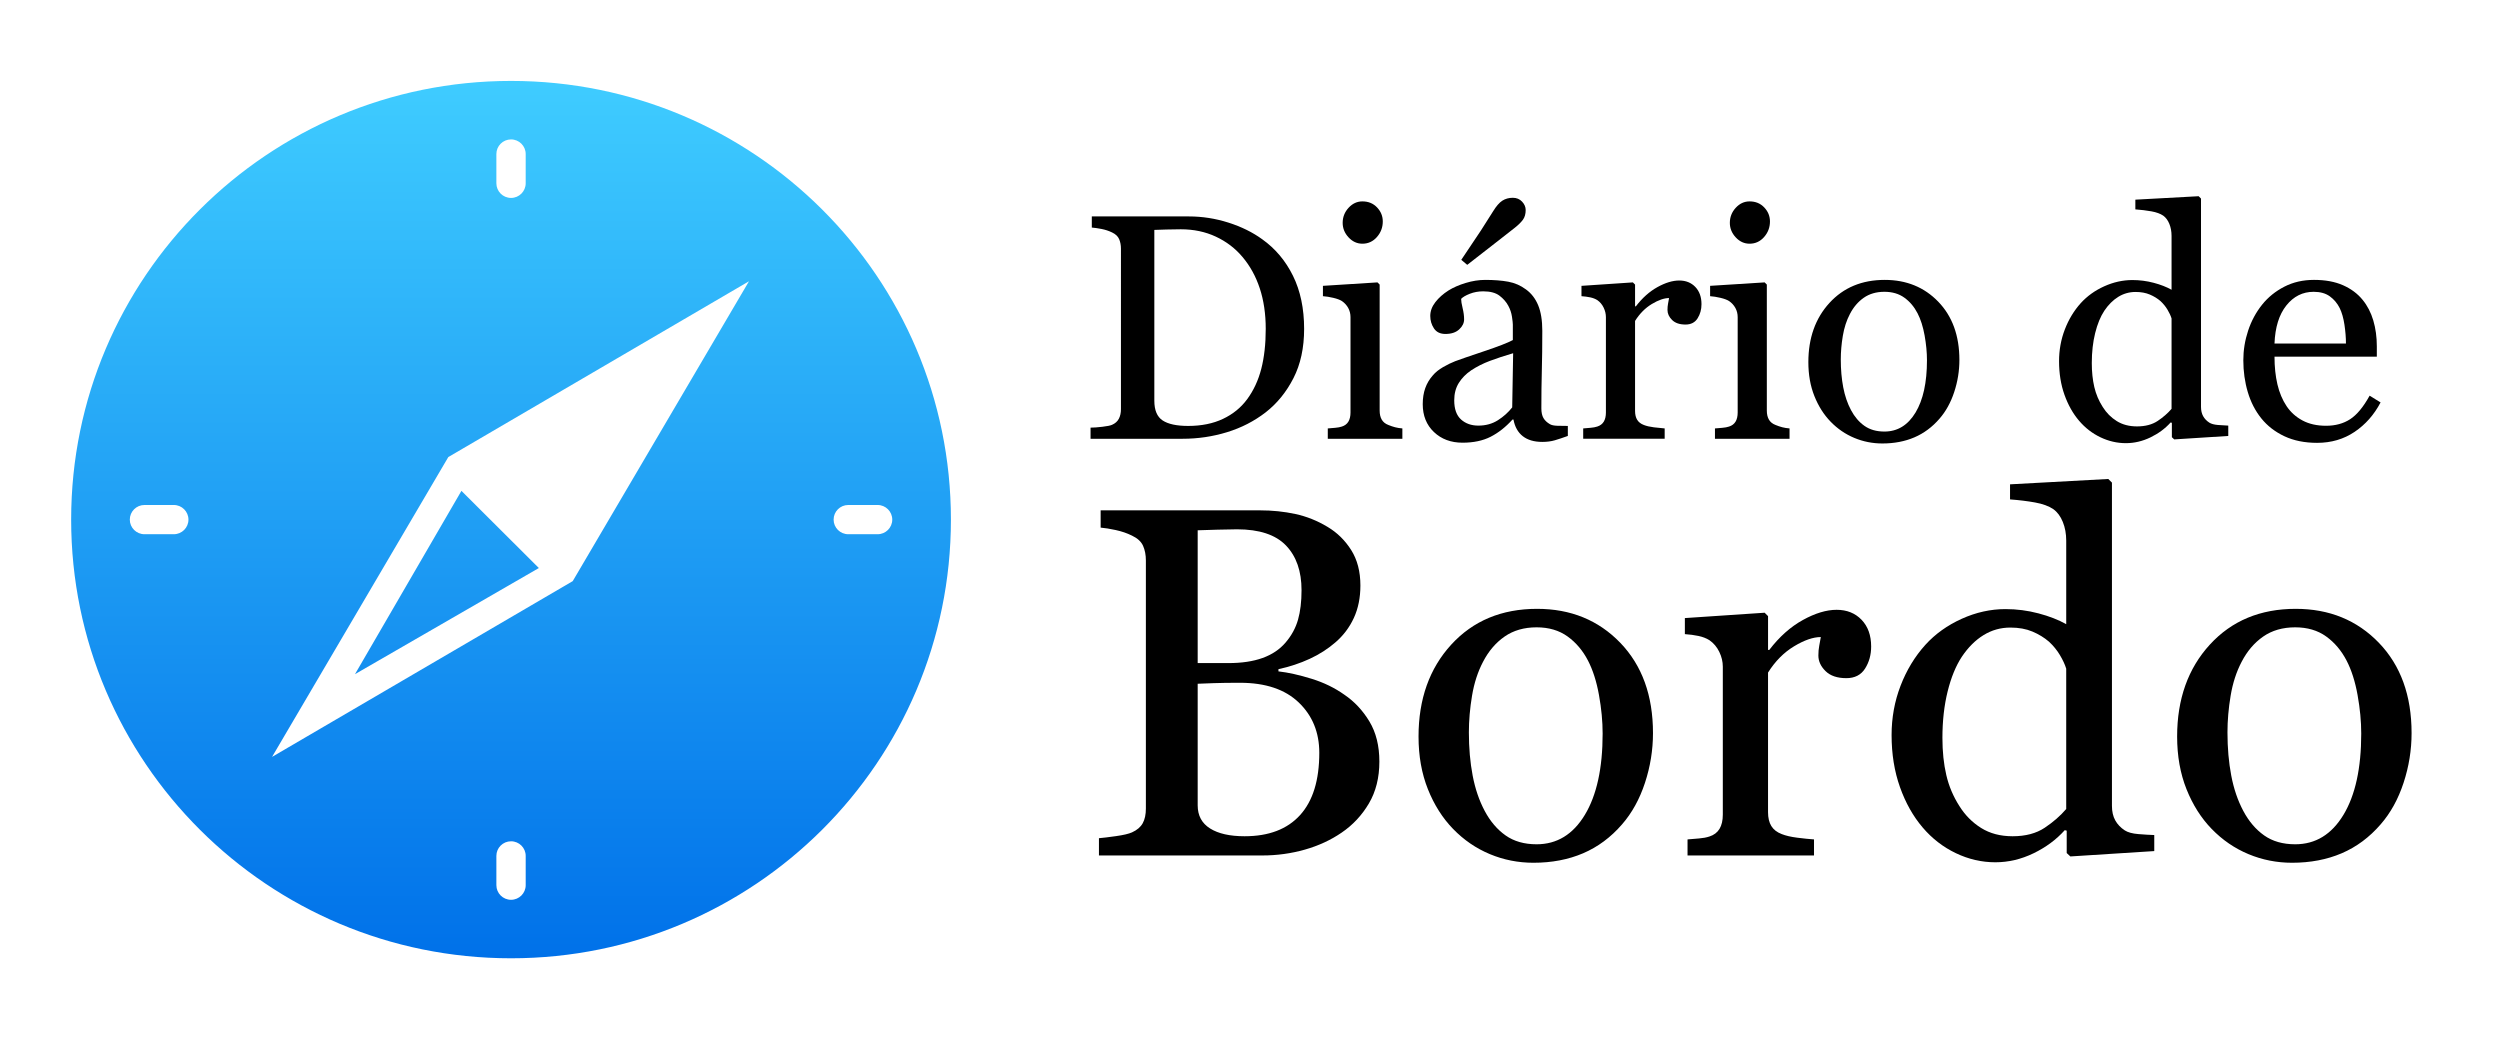 <?xml version="1.0" encoding="utf-8"?>
<!-- Generator: Adobe Illustrator 17.0.0, SVG Export Plug-In . SVG Version: 6.00 Build 0)  -->
<!DOCTYPE svg PUBLIC "-//W3C//DTD SVG 1.1//EN" "http://www.w3.org/Graphics/SVG/1.1/DTD/svg11.dtd">
<svg version="1.1" id="Capa_1" xmlns="http://www.w3.org/2000/svg" xmlns:xlink="http://www.w3.org/1999/xlink" x="0px" y="0px"
	 width="649.5px" height="269.987px" viewBox="0 0 649.5 269.987" enable-background="new 0 0 649.5 269.987" xml:space="preserve">
<g>
	<g id="Shape_886">
		<g>
			
				<linearGradient id="SVGID_1_" gradientUnits="userSpaceOnUse" x1="-272.233" y1="592.038" x2="-272.233" y2="819.976" gradientTransform="matrix(1 0 0 1 405 -571.013)">
				<stop  offset="0" style="stop-color:#3FCCFF"/>
				<stop  offset="1" style="stop-color:#0071E9"/>
			</linearGradient>
			<path fill="url(#SVGID_1_)" d="M132.767,21.025c-63.118,0-114.281,51.027-114.281,113.973
				c0,62.938,51.164,113.965,114.281,113.965s114.281-51.027,114.281-113.965C247.048,72.052,195.88,21.025,132.767,21.025z
				 M45.151,138.792h-7.619c-2.103,0-3.809-1.703-3.809-3.794c0-2.099,1.707-3.802,3.809-3.802h7.619
				c2.103,0,3.809,1.703,3.809,3.802C48.961,137.089,47.254,138.792,45.151,138.792z M128.957,40.015
				c0-2.091,1.707-3.794,3.809-3.794c2.103,0,3.809,1.703,3.809,3.794v7.603c0,2.099-1.706,3.802-3.809,3.802
				c-2.103,0-3.809-1.703-3.809-3.802V40.015z M136.576,229.965c0,2.099-1.706,3.802-3.809,3.802c-2.103,0-3.809-1.703-3.809-3.802
				v-7.603c0-2.099,1.707-3.794,3.809-3.794c2.103,0,3.809,1.695,3.809,3.794V229.965z M148.793,150.978l-78.115,45.663
				l45.792-77.898l78.115-45.671L148.793,150.978z M228.001,138.792h-7.619c-2.103,0-3.809-1.703-3.809-3.794
				c0-2.099,1.706-3.802,3.809-3.802h7.619c2.103,0,3.809,1.703,3.809,3.802C231.811,137.089,230.104,138.792,228.001,138.792z
				 M139.993,147.576l-20.113-20.052l-27.656,47.628L139.993,147.576z"/>
		</g>
	</g>
</g>
<g enable-background="new    ">
	<path d="M338.812,85.457c0,4.912-0.923,9.173-2.769,12.782s-4.247,6.568-7.205,8.874c-2.985,2.308-6.337,4.03-10.055,5.17
		c-3.718,1.14-7.558,1.71-11.52,1.71h-23.936v-2.891c0.787,0,1.812-0.074,3.073-0.224c1.262-0.148,2.097-0.318,2.503-0.509
		c0.814-0.353,1.405-0.875,1.771-1.567c0.366-0.691,0.549-1.526,0.549-2.503V64.615c0-0.922-0.156-1.75-0.468-2.482
		c-0.312-0.733-0.93-1.316-1.853-1.751c-0.841-0.407-1.75-0.705-2.727-0.896c-0.977-0.189-1.819-0.312-2.524-0.366v-2.891h25.239
		c3.473,0,6.893,0.536,10.258,1.608c3.365,1.072,6.295,2.518,8.793,4.335c3.392,2.416,6.051,5.577,7.979,9.485
		C337.848,75.566,338.812,80.165,338.812,85.457z M328.838,85.437c0-3.877-0.516-7.383-1.547-10.515s-2.538-5.863-4.518-8.196
		c-1.873-2.224-4.173-3.972-6.9-5.247c-2.728-1.274-5.76-1.911-9.099-1.911c-1.113,0-2.368,0.02-3.765,0.061
		c-1.398,0.041-2.436,0.075-3.114,0.102v44.377c0,2.468,0.719,4.176,2.158,5.125c1.438,0.949,3.649,1.424,6.635,1.424
		c3.446,0,6.458-0.61,9.037-1.83c2.578-1.22,4.667-2.915,6.269-5.085c1.682-2.277,2.91-4.914,3.684-7.911
		C328.451,92.833,328.838,89.37,328.838,85.437z"/>
	<path d="M364.336,113.994h-19.377v-2.687c0.623-0.055,1.268-0.108,1.934-0.163c0.664-0.054,1.241-0.162,1.73-0.325
		c0.759-0.243,1.322-0.67,1.688-1.28c0.366-0.609,0.55-1.403,0.55-2.379V82.398c0-0.867-0.197-1.66-0.59-2.379
		c-0.395-0.718-0.943-1.321-1.648-1.809c-0.517-0.325-1.263-0.604-2.24-0.833c-0.977-0.23-1.872-0.373-2.686-0.428v-2.687
		l14.166-0.896l0.57,0.569v32.729c0,0.95,0.182,1.737,0.545,2.36c0.363,0.625,0.937,1.086,1.719,1.385
		c0.592,0.244,1.172,0.441,1.738,0.59c0.565,0.149,1.199,0.251,1.9,0.306V113.994z M359.247,57.532c0,1.547-0.509,2.897-1.526,4.051
		s-2.273,1.73-3.766,1.73c-1.385,0-2.585-0.55-3.603-1.649c-1.018-1.099-1.526-2.354-1.526-3.766c0-1.492,0.509-2.794,1.526-3.907
		c1.018-1.112,2.218-1.669,3.603-1.669c1.547,0,2.814,0.522,3.807,1.567C358.752,54.934,359.247,56.148,359.247,57.532z"/>
	<path d="M407.322,113.261c-1.275,0.462-2.395,0.834-3.357,1.119c-0.965,0.285-2.057,0.428-3.277,0.428
		c-2.117,0-3.807-0.496-5.068-1.486s-2.07-2.436-2.422-4.335h-0.244c-1.765,1.954-3.658,3.446-5.68,4.478s-4.457,1.547-7.307,1.547
		c-3.012,0-5.488-0.923-7.43-2.768c-1.939-1.846-2.91-4.261-2.91-7.246c0-1.547,0.217-2.932,0.651-4.152
		c0.435-1.222,1.085-2.32,1.954-3.298c0.678-0.813,1.574-1.539,2.688-2.178c1.111-0.637,2.156-1.146,3.134-1.526
		c1.222-0.461,3.697-1.316,7.429-2.564s6.249-2.225,7.552-2.931v-4.03c0-0.353-0.075-1.031-0.224-2.035
		c-0.15-1.004-0.469-1.954-0.957-2.85c-0.543-1.004-1.31-1.879-2.3-2.626c-0.991-0.746-2.396-1.119-4.214-1.119
		c-1.248,0-2.408,0.21-3.48,0.631s-1.825,0.861-2.259,1.323c0,0.543,0.128,1.343,0.387,2.401c0.258,1.059,0.387,2.035,0.387,2.931
		c0,0.95-0.427,1.818-1.282,2.605s-2.043,1.181-3.562,1.181c-1.357,0-2.354-0.481-2.992-1.445c-0.637-0.963-0.956-2.042-0.956-3.236
		c0-1.248,0.44-2.442,1.323-3.582c0.881-1.14,2.028-2.157,3.439-3.053c1.222-0.76,2.7-1.405,4.438-1.934
		c1.736-0.529,3.433-0.794,5.088-0.794c2.28,0,4.268,0.156,5.965,0.468c1.695,0.312,3.235,0.984,4.619,2.015
		c1.385,1.005,2.436,2.368,3.155,4.092c0.719,1.724,1.079,3.942,1.079,6.655c0,3.882-0.041,7.321-0.123,10.319
		c-0.08,2.999-0.121,6.276-0.121,9.831c0,1.059,0.183,1.9,0.549,2.524c0.367,0.624,0.93,1.153,1.689,1.587
		c0.407,0.244,1.052,0.381,1.934,0.407c0.882,0.027,1.784,0.041,2.707,0.041V113.261z M393.115,91.767
		c-2.307,0.68-4.328,1.347-6.064,1.999c-1.738,0.653-3.353,1.469-4.845,2.448c-1.357,0.925-2.429,2.02-3.216,3.284
		s-1.181,2.768-1.181,4.508c0,2.257,0.591,3.916,1.771,4.978c1.181,1.061,2.68,1.59,4.498,1.59c1.927,0,3.623-0.469,5.089-1.407
		s2.7-2.046,3.704-3.324L393.115,91.767z M396.372,54.56c0,1.032-0.237,1.873-0.712,2.524c-0.476,0.651-1.174,1.343-2.097,2.076
		c-1.357,1.086-3.128,2.47-5.312,4.152s-4.539,3.515-7.063,5.495l-1.547-1.303c2.443-3.609,4.146-6.153,5.109-7.633
		c0.963-1.479,2.001-3.114,3.114-4.905c0.841-1.384,1.655-2.326,2.442-2.829c0.787-0.502,1.695-0.753,2.728-0.753
		c0.978,0,1.777,0.333,2.401,0.997C396.061,53.047,396.372,53.774,396.372,54.56z"/>
	<path d="M442.047,79.026c0,1.384-0.34,2.612-1.018,3.684c-0.68,1.072-1.725,1.608-3.135,1.608c-1.521,0-2.681-0.394-3.48-1.181
		c-0.801-0.787-1.201-1.655-1.201-2.605c0-0.597,0.047-1.14,0.143-1.628c0.095-0.488,0.184-0.978,0.265-1.466
		c-1.276,0-2.769,0.516-4.478,1.547c-1.71,1.032-3.162,2.497-4.355,4.396v23.366c0,0.95,0.183,1.724,0.549,2.32
		c0.367,0.598,0.943,1.045,1.73,1.344c0.678,0.271,1.553,0.475,2.625,0.61s2.002,0.23,2.789,0.285v2.687h-21.168v-2.687
		c0.623-0.055,1.268-0.108,1.934-0.163c0.664-0.054,1.241-0.162,1.73-0.325c0.759-0.243,1.322-0.67,1.689-1.28
		c0.365-0.609,0.549-1.403,0.549-2.379V82.398c0-0.84-0.197-1.667-0.59-2.479c-0.395-0.813-0.943-1.464-1.648-1.952
		c-0.517-0.325-1.127-0.562-1.832-0.711c-0.707-0.149-1.466-0.251-2.279-0.306v-2.687l13.352-0.896l0.57,0.569v5.658h0.203
		c1.682-2.198,3.555-3.867,5.617-5.007s3.949-1.71,5.658-1.71c1.711,0,3.101,0.557,4.173,1.67
		C441.51,75.661,442.047,77.153,442.047,79.026z"/>
	<path d="M464.924,113.994h-19.377v-2.687c0.624-0.055,1.269-0.108,1.934-0.163c0.665-0.054,1.242-0.162,1.73-0.325
		c0.76-0.243,1.322-0.67,1.689-1.28c0.366-0.609,0.549-1.403,0.549-2.379V82.398c0-0.867-0.197-1.66-0.59-2.379
		c-0.394-0.718-0.943-1.321-1.648-1.809c-0.516-0.325-1.262-0.604-2.239-0.833c-0.978-0.23-1.872-0.373-2.687-0.428v-2.687
		l14.166-0.896l0.57,0.569v32.729c0,0.95,0.182,1.737,0.545,2.36c0.364,0.625,0.938,1.086,1.719,1.385
		c0.593,0.244,1.172,0.441,1.738,0.59c0.566,0.149,1.199,0.251,1.9,0.306V113.994z M459.836,57.532c0,1.547-0.51,2.897-1.527,4.051
		s-2.273,1.73-3.766,1.73c-1.384,0-2.584-0.55-3.602-1.649c-1.018-1.099-1.527-2.354-1.527-3.766c0-1.492,0.51-2.794,1.527-3.907
		c1.018-1.112,2.218-1.669,3.602-1.669c1.547,0,2.815,0.522,3.807,1.567C459.34,54.934,459.836,56.148,459.836,57.532z"/>
	<path d="M509.051,93.518c0,2.822-0.447,5.597-1.344,8.324c-0.897,2.728-2.174,5.042-3.83,6.94
		c-1.876,2.172-4.049,3.786-6.521,4.845c-2.472,1.059-5.243,1.588-8.312,1.588c-2.555,0-4.986-0.482-7.295-1.445
		s-4.359-2.367-6.152-4.214c-1.766-1.817-3.172-4.036-4.219-6.655c-1.045-2.619-1.568-5.557-1.568-8.813
		c0-6.269,1.827-11.398,5.481-15.388c3.653-3.989,8.441-5.983,14.364-5.983c5.623,0,10.262,1.893,13.916,5.679
		C507.224,82.18,509.051,87.222,509.051,93.518z M500.625,93.599c0-2.035-0.205-4.186-0.612-6.452
		c-0.407-2.266-1.02-4.186-1.835-5.76c-0.87-1.683-2.012-3.033-3.426-4.051s-3.141-1.526-5.18-1.526
		c-2.094,0-3.881,0.516-5.362,1.547s-2.685,2.442-3.608,4.233c-0.871,1.655-1.482,3.542-1.836,5.658
		c-0.354,2.117-0.53,4.166-0.53,6.147c0,2.604,0.21,5.014,0.632,7.226s1.095,4.187,2.02,5.923c0.924,1.736,2.086,3.101,3.486,4.091
		c1.4,0.991,3.134,1.486,5.199,1.486c3.398,0,6.091-1.643,8.075-4.926S500.625,99.379,500.625,93.599z"/>
	<path d="M578.906,113.261l-14.043,0.896l-0.612-0.57v-3.745l-0.325-0.081c-1.41,1.574-3.15,2.863-5.225,3.867
		c-2.072,1.004-4.207,1.506-6.402,1.506c-2.275,0-4.479-0.509-6.605-1.526c-2.128-1.018-3.978-2.449-5.549-4.295
		c-1.599-1.872-2.865-4.125-3.801-6.757c-0.936-2.633-1.402-5.537-1.402-8.712c0-2.903,0.501-5.658,1.504-8.264
		c1.002-2.605,2.385-4.885,4.146-6.839c1.652-1.817,3.679-3.27,6.077-4.355c2.397-1.085,4.845-1.629,7.337-1.629
		c1.871,0,3.706,0.238,5.509,0.713c1.802,0.475,3.354,1.079,4.655,1.812V61.29c0-1.142-0.191-2.182-0.57-3.12
		c-0.381-0.938-0.91-1.651-1.588-2.142c-0.76-0.517-1.785-0.89-3.073-1.121c-1.29-0.231-2.681-0.401-4.173-0.51v-2.524l16.445-0.896
		l0.611,0.61v54.104c0,0.949,0.184,1.757,0.55,2.421s0.901,1.228,1.608,1.688c0.515,0.326,1.262,0.528,2.238,0.61
		c0.977,0.081,1.873,0.136,2.688,0.162V113.261z M564.17,106.218V82.73c-0.217-0.705-0.57-1.465-1.057-2.279
		c-0.488-0.814-1.098-1.561-1.828-2.239c-0.785-0.678-1.707-1.241-2.764-1.689c-1.057-0.447-2.288-0.672-3.696-0.672
		c-1.626,0-3.122,0.422-4.49,1.263c-1.367,0.841-2.579,2.049-3.636,3.623c-1.002,1.52-1.794,3.453-2.377,5.801
		c-0.582,2.348-0.873,4.945-0.873,7.795c0,2.28,0.217,4.35,0.65,6.208c0.433,1.859,1.164,3.59,2.193,5.19
		c0.947,1.521,2.16,2.741,3.637,3.664c1.475,0.923,3.229,1.384,5.262,1.384c2.166,0,3.96-0.475,5.383-1.425
		C561.996,108.404,563.194,107.358,564.17,106.218z"/>
	<path d="M618.474,104.549c-1.683,3.203-3.935,5.754-6.757,7.653c-2.823,1.899-6.066,2.85-9.729,2.85c-3.229,0-6.06-0.57-8.487-1.71
		c-2.43-1.14-4.432-2.687-6.005-4.641c-1.574-1.954-2.747-4.233-3.521-6.839s-1.16-5.359-1.16-8.264c0-2.605,0.412-5.163,1.24-7.674
		c0.828-2.51,2.043-4.769,3.645-6.777c1.547-1.927,3.466-3.48,5.76-4.661c2.293-1.181,4.864-1.771,7.714-1.771
		c2.931,0,5.44,0.462,7.531,1.384c2.089,0.923,3.786,2.185,5.089,3.786c1.247,1.52,2.178,3.311,2.788,5.373s0.915,4.302,0.915,6.717
		v2.687h-26.582c0,2.639,0.251,5.032,0.754,7.182c0.502,2.148,1.295,4.039,2.381,5.671c1.059,1.577,2.443,2.822,4.152,3.732
		c1.71,0.912,3.745,1.367,6.106,1.367c2.415,0,4.498-0.566,6.249-1.698c1.75-1.132,3.439-3.171,5.067-6.117L618.474,104.549z
		 M609.478,89.244c0-1.516-0.13-3.139-0.387-4.87c-0.259-1.731-0.672-3.179-1.241-4.343c-0.625-1.244-1.48-2.259-2.564-3.044
		c-1.086-0.784-2.484-1.177-4.193-1.177c-2.85,0-5.218,1.184-7.104,3.551c-1.887,2.367-2.91,5.662-3.074,9.883H609.478z"/>
</g>
<g enable-background="new    ">
	<path d="M349.26,180.482c2.611,1.77,4.781,4.087,6.509,6.951c1.727,2.865,2.591,6.34,2.591,10.426
		c0,4.171-0.906,7.794-2.717,10.868c-1.812,3.076-4.171,5.604-7.078,7.583c-2.822,1.938-6.014,3.412-9.572,4.423
		c-3.561,1.011-7.235,1.517-11.026,1.517h-42.462v-4.486c1.011-0.084,2.485-0.263,4.423-0.537c1.937-0.273,3.327-0.601,4.17-0.979
		c1.305-0.59,2.232-1.379,2.78-2.369c0.547-0.989,0.821-2.265,0.821-3.823v-64.452c0-1.432-0.243-2.695-0.727-3.791
		c-0.485-1.095-1.444-1.979-2.875-2.654c-1.264-0.632-2.676-1.115-4.234-1.453c-1.559-0.337-2.865-0.547-3.917-0.632v-4.486h41.388
		c3.201,0,6.266,0.316,9.193,0.948s5.719,1.748,8.373,3.349c2.484,1.476,4.527,3.476,6.129,6.003
		c1.601,2.527,2.401,5.603,2.401,9.226c0,3.159-0.569,5.971-1.706,8.436c-1.138,2.464-2.738,4.581-4.803,6.351
		c-1.938,1.686-4.16,3.106-6.666,4.265c-2.507,1.159-5.213,2.054-8.119,2.686v0.569c2.568,0.295,5.443,0.938,8.625,1.927
		C343.941,177.333,346.773,178.713,349.26,180.482z M333.979,166.95c1.555-1.814,2.637-3.798,3.246-5.95s0.914-4.705,0.914-7.659
		c0-4.938-1.346-8.811-4.035-11.616s-6.934-4.21-12.733-4.21c-1.345,0-3.037,0.031-5.075,0.095
		c-2.039,0.063-3.752,0.116-5.138,0.158v34.501h8.006c3.445,0,6.398-0.442,8.857-1.329
		C330.479,170.052,332.465,168.723,333.979,166.95z M342.752,195.584c0-5.309-1.78-9.668-5.34-13.08
		c-3.561-3.412-8.646-5.118-15.26-5.118c-2.696,0-4.971,0.031-6.824,0.095c-1.854,0.062-3.244,0.116-4.17,0.158v31.594
		c0,2.653,1.074,4.655,3.223,6.003c2.148,1.349,5.139,2.021,8.973,2.021c6.276,0,11.079-1.832,14.407-5.497
		C341.087,208.095,342.752,202.703,342.752,195.584z"/>
	<path d="M429.445,190.466c0,4.381-0.695,8.688-2.086,12.922c-1.393,4.233-3.375,7.825-5.946,10.773
		c-2.911,3.37-6.284,5.876-10.121,7.52c-3.837,1.643-8.14,2.464-12.904,2.464c-3.964,0-7.738-0.748-11.322-2.243
		s-6.769-3.675-9.552-6.54c-2.74-2.821-4.924-6.266-6.547-10.331c-1.623-4.064-2.434-8.625-2.434-13.681
		c0-9.73,2.835-17.692,8.507-23.885c5.671-6.192,13.104-9.288,22.297-9.288c8.729,0,15.929,2.938,21.601,8.814
		C426.609,172.868,429.445,180.694,429.445,190.466z M416.365,190.592c0-3.159-0.316-6.497-0.949-10.016
		c-0.633-3.517-1.582-6.497-2.848-8.94c-1.352-2.612-3.125-4.708-5.318-6.287c-2.195-1.58-4.875-2.37-8.039-2.37
		c-3.251,0-6.025,0.801-8.324,2.401c-2.301,1.602-4.168,3.791-5.603,6.571c-1.351,2.57-2.3,5.497-2.849,8.783
		c-0.55,3.286-0.823,6.467-0.823,9.541c0,4.045,0.327,7.783,0.981,11.217s1.698,6.498,3.134,9.193
		c1.435,2.696,3.238,4.813,5.413,6.351c2.172,1.538,4.863,2.307,8.07,2.307c5.274,0,9.453-2.549,12.533-7.646
		C414.824,206.601,416.365,199.565,416.365,190.592z"/>
	<path d="M486.125,167.971c0,2.148-0.526,4.055-1.579,5.719c-1.054,1.664-2.676,2.495-4.865,2.495c-2.36,0-4.161-0.609-5.403-1.832
		c-1.242-1.222-1.863-2.569-1.863-4.044c0-0.927,0.072-1.77,0.221-2.527c0.147-0.759,0.285-1.517,0.411-2.275
		c-1.98,0-4.297,0.801-6.95,2.401c-2.654,1.602-4.908,3.876-6.762,6.824v36.271c0,1.475,0.284,2.675,0.854,3.602
		c0.568,0.927,1.463,1.622,2.686,2.085c1.052,0.422,2.41,0.737,4.075,0.948c1.663,0.211,3.106,0.358,4.328,0.441v4.171h-32.858
		v-4.171c0.969-0.083,1.969-0.167,3.002-0.252c1.031-0.084,1.928-0.252,2.686-0.505c1.18-0.378,2.054-1.041,2.623-1.987
		c0.568-0.947,0.853-2.178,0.853-3.692v-38.437c0-1.304-0.306-2.588-0.917-3.85c-0.61-1.262-1.463-2.271-2.559-3.03
		c-0.801-0.504-1.748-0.872-2.844-1.104c-1.096-0.23-2.274-0.389-3.538-0.474v-4.171l20.726-1.39l0.885,0.885v8.783h0.316
		c2.611-3.412,5.518-6.003,8.719-7.772s6.13-2.654,8.783-2.654c2.654,0,4.812,0.864,6.478,2.591
		C485.293,162.748,486.125,165.064,486.125,167.971z"/>
	<path d="M559.676,221.112l-21.797,1.391l-0.95-0.885v-5.813l-0.505-0.126c-2.188,2.443-4.891,4.444-8.108,6.003
		c-3.219,1.558-6.531,2.338-9.938,2.338c-3.533,0-6.951-0.79-10.254-2.37c-3.303-1.579-6.174-3.801-8.612-6.666
		c-2.482-2.906-4.449-6.402-5.9-10.489c-1.451-4.086-2.177-8.594-2.177-13.522c0-4.507,0.777-8.783,2.334-12.827
		c1.556-4.044,3.702-7.582,6.438-10.615c2.564-2.822,5.709-5.076,9.432-6.762c3.723-1.684,7.52-2.527,11.391-2.527
		c2.902,0,5.752,0.369,8.55,1.106s5.205,1.674,7.226,2.812v-21.716c0-1.772-0.295-3.387-0.885-4.843
		c-0.591-1.456-1.412-2.564-2.465-3.324c-1.18-0.802-2.77-1.382-4.771-1.741s-4.161-0.623-6.477-0.792v-3.917l25.526-1.391
		l0.949,0.947v83.982c0,1.475,0.285,2.728,0.854,3.758c0.568,1.032,1.399,1.905,2.496,2.62c0.799,0.506,1.959,0.821,3.475,0.947
		c1.517,0.126,2.906,0.211,4.17,0.253V221.112z M536.803,210.18v-36.459c-0.337-1.095-0.884-2.274-1.641-3.539
		c-0.756-1.264-1.701-2.422-2.838-3.475c-1.219-1.053-2.648-1.928-4.288-2.623c-1.64-0.694-3.552-1.042-5.738-1.042
		c-2.523,0-4.847,0.653-6.97,1.959s-4.004,3.181-5.644,5.623c-1.556,2.36-2.785,5.361-3.689,9.005s-1.355,7.677-1.355,12.101
		c0,3.538,0.335,6.751,1.009,9.636c0.672,2.886,1.809,5.571,3.405,8.057c1.472,2.359,3.353,4.255,5.645,5.687
		c2.29,1.433,5.014,2.148,8.167,2.148c3.363,0,6.148-0.736,8.355-2.211C533.429,213.572,535.289,211.95,536.803,210.18z"/>
	<path d="M626.529,190.466c0,4.381-0.695,8.688-2.087,12.922c-1.392,4.233-3.374,7.825-5.946,10.773
		c-2.91,3.37-6.283,5.876-10.121,7.52c-3.837,1.643-8.139,2.464-12.904,2.464c-3.963,0-7.738-0.748-11.322-2.243
		s-6.768-3.675-9.551-6.54c-2.74-2.821-4.924-6.266-6.547-10.331c-1.623-4.064-2.435-8.625-2.435-13.681
		c0-9.73,2.835-17.692,8.507-23.885s13.104-9.288,22.297-9.288c8.729,0,15.93,2.938,21.602,8.814
		C623.693,172.868,626.529,180.694,626.529,190.466z M613.449,190.592c0-3.159-0.316-6.497-0.949-10.016
		c-0.633-3.517-1.583-6.497-2.849-8.94c-1.351-2.612-3.124-4.708-5.317-6.287c-2.195-1.58-4.875-2.37-8.04-2.37
		c-3.251,0-6.024,0.801-8.324,2.401c-2.3,1.602-4.167,3.791-5.603,6.571c-1.35,2.57-2.3,5.497-2.849,8.783
		c-0.55,3.286-0.823,6.467-0.823,9.541c0,4.045,0.328,7.783,0.982,11.217c0.653,3.434,1.697,6.498,3.133,9.193
		c1.436,2.696,3.238,4.813,5.413,6.351c2.173,1.538,4.863,2.307,8.07,2.307c5.274,0,9.454-2.549,12.534-7.646
		C611.908,206.601,613.449,199.565,613.449,190.592z"/>
</g>
</svg>
